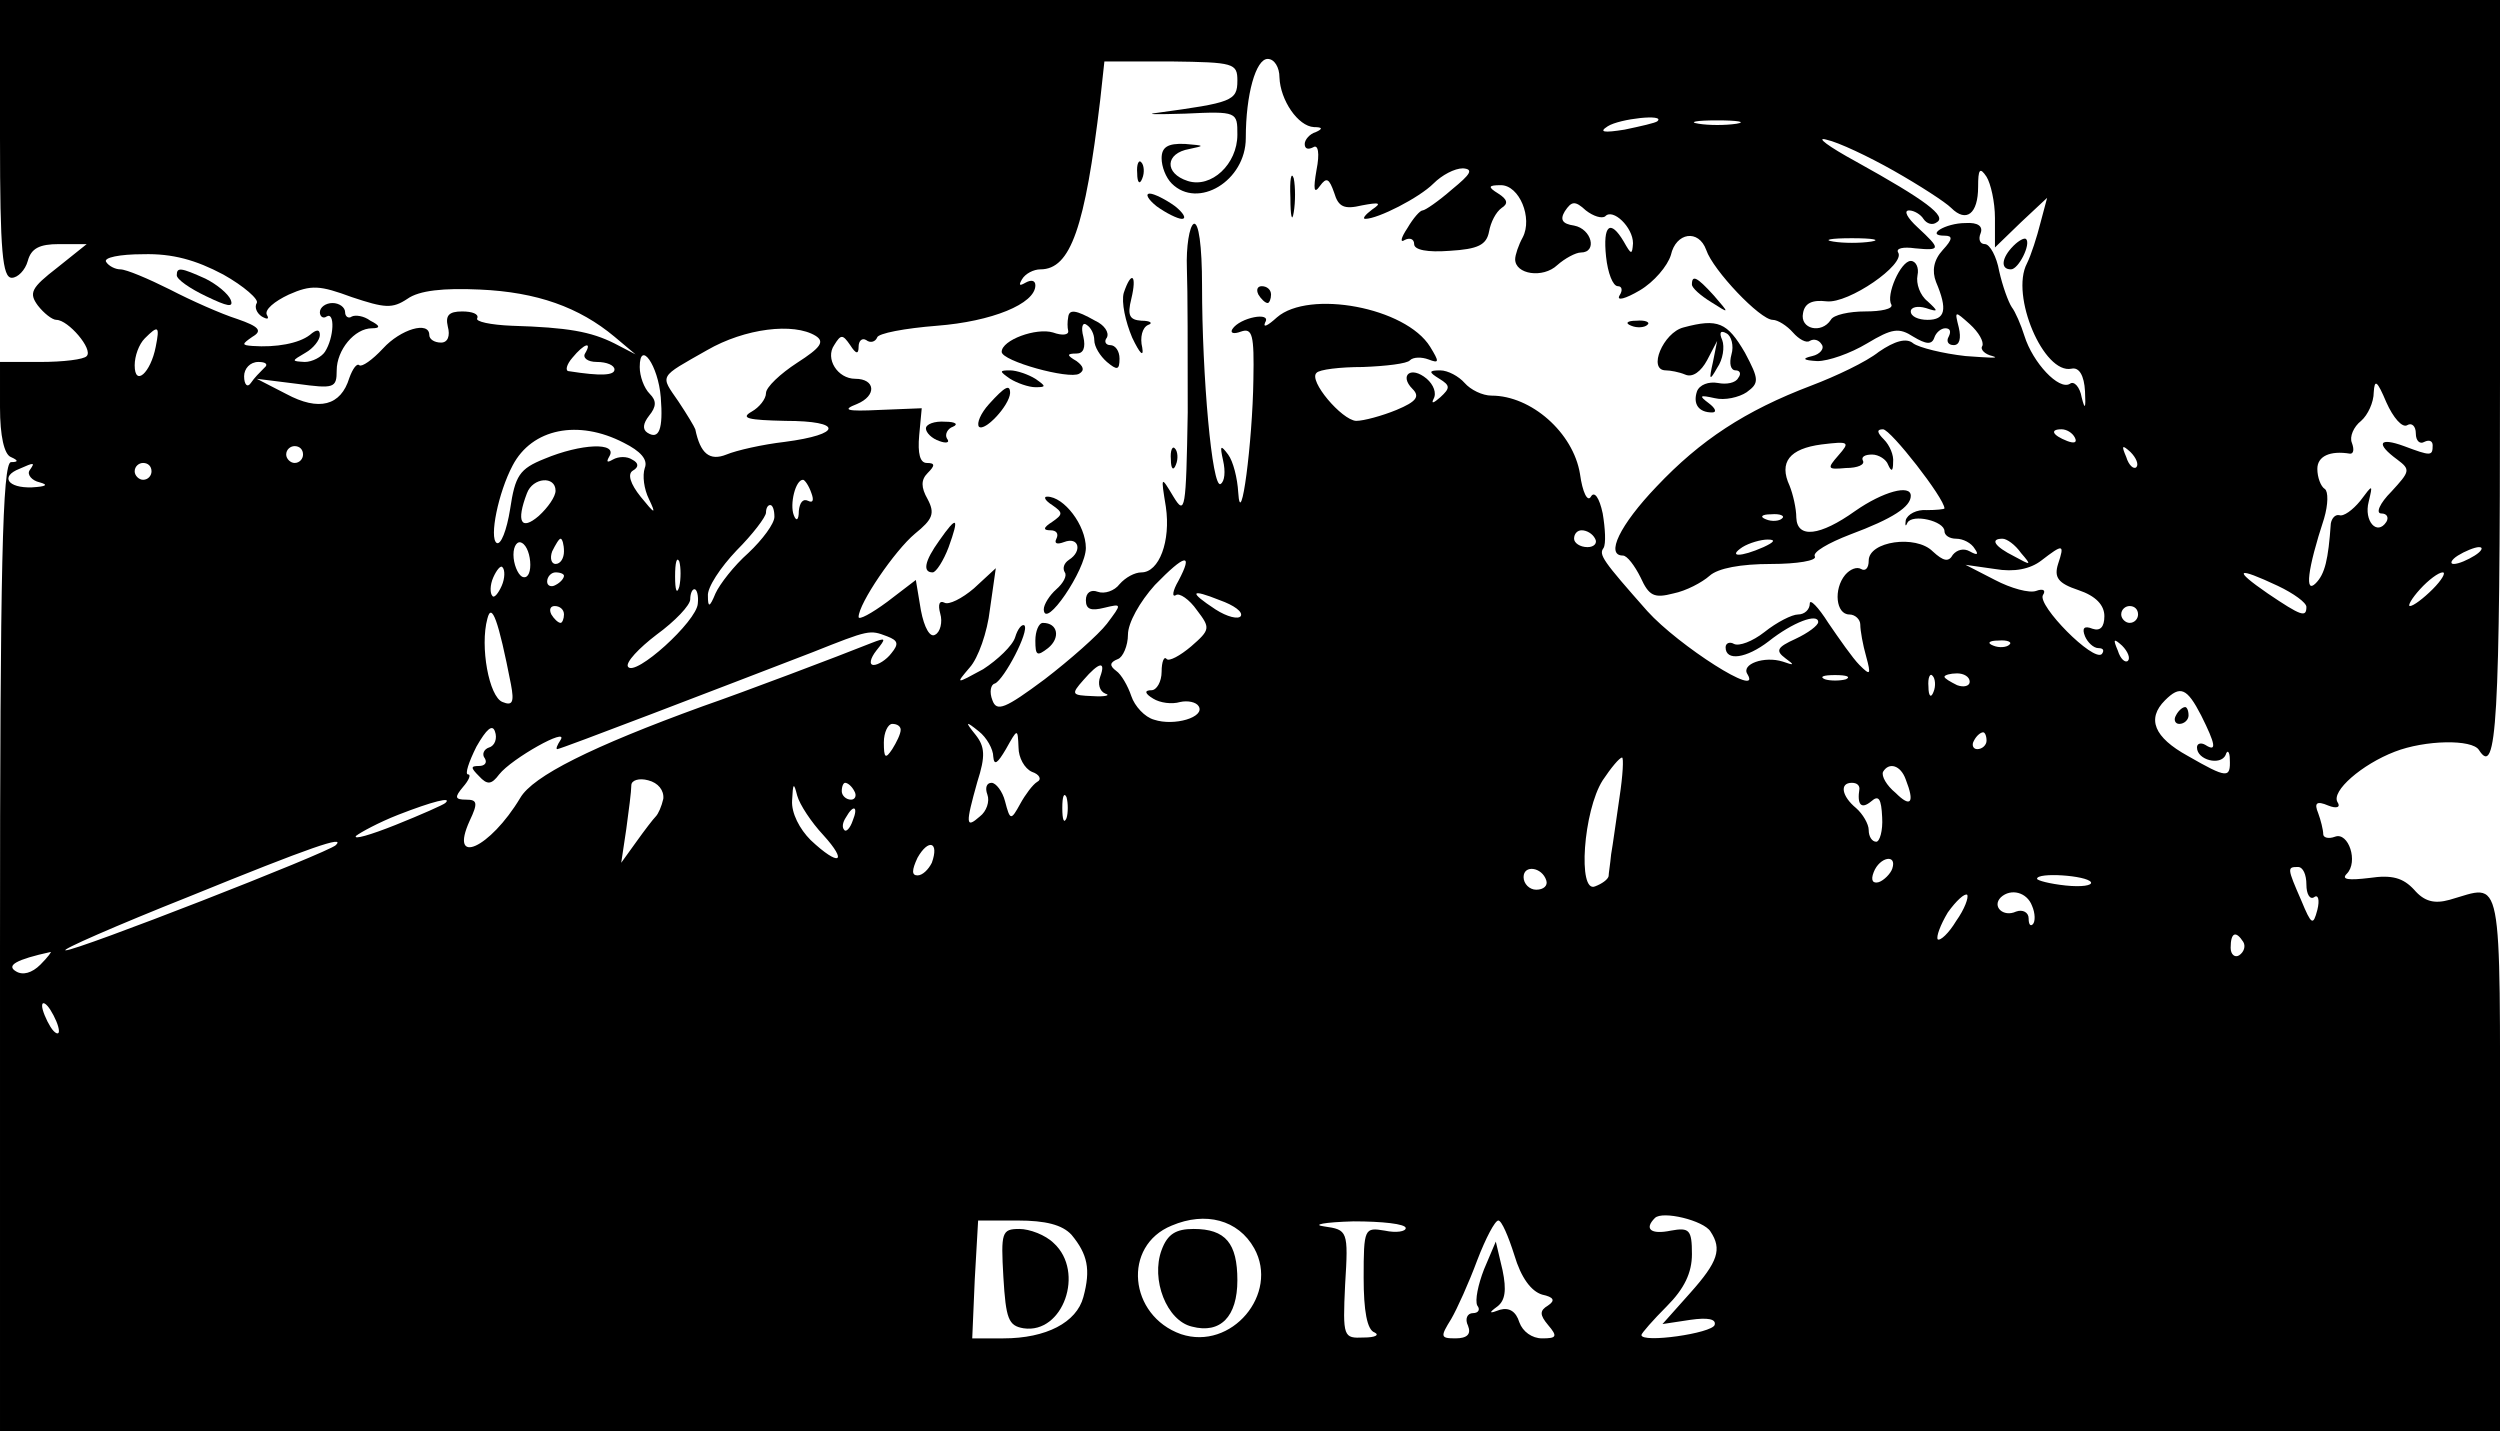 <?xml version="1.0" standalone="no"?>
<!DOCTYPE svg PUBLIC "-//W3C//DTD SVG 20010904//EN"
 "http://www.w3.org/TR/2001/REC-SVG-20010904/DTD/svg10.dtd">
<svg version="1.0" xmlns="http://www.w3.org/2000/svg"
 width="297pt" height="170pt" viewBox="0 0 297 170"
 preserveAspectRatio="xMidYMid meet">

<g transform="translate(0,170) scale(0.1,-0.1)"
fill="#000000" stroke="none">
<path d="M0 1535 c0 -134 3 -165 14 -165 7 0 16 9 19 20 4 15 14 20 37 20 l33
0 -35 -28 c-31 -24 -34 -30 -23 -45 7 -9 17 -17 22 -17 14 0 44 -35 36 -43 -3
-4 -28 -7 -55 -7 l-48 0 0 -54 c0 -34 5 -56 13 -59 9 -4 9 -6 0 -6 -10 -1 -13
-123 -13 -576 l0 -575 1485 0 1485 0 0 320 c0 353 4 329 -60 311 -18 -5 -30
-2 -42 12 -13 14 -26 18 -53 14 -25 -3 -34 -2 -27 5 14 14 2 50 -14 44 -8 -3
-14 -1 -14 3 0 5 -3 17 -6 25 -5 12 -2 15 12 9 10 -4 15 -2 11 4 -8 13 29 45
68 60 36 14 92 15 100 2 21 -33 25 30 25 441 l0 450 -1485 0 -1485 0 0 -165z
m1470 69 c0 -24 -7 -26 -95 -38 -16 -2 -2 -2 33 -1 62 3 62 2 62 -25 0 -35
-31 -64 -59 -55 -28 9 -27 33 2 38 19 4 18 4 -5 6 -21 1 -28 -4 -28 -17 0 -10
5 -23 12 -30 31 -31 88 3 88 54 0 52 12 94 26 94 8 0 14 -10 14 -22 1 -27 22
-58 41 -59 10 0 11 -2 2 -6 -7 -2 -13 -9 -13 -14 0 -6 4 -7 10 -4 6 4 8 -7 4
-27 -4 -23 -3 -29 4 -19 8 11 11 9 17 -8 5 -17 12 -20 33 -15 21 4 24 3 12 -5
-8 -6 -12 -11 -8 -11 15 0 64 25 81 42 10 10 25 18 35 18 13 -1 9 -7 -13 -25
-16 -14 -32 -25 -35 -25 -3 0 -11 -9 -18 -21 -8 -12 -9 -18 -3 -14 6 3 11 1
11 -5 0 -7 16 -10 42 -8 34 2 44 7 47 23 2 11 8 23 15 28 8 5 7 10 -4 17 -13
8 -12 10 3 10 22 0 38 -39 26 -62 -5 -9 -9 -21 -9 -26 0 -18 33 -23 50 -7 9 8
22 15 28 15 20 0 13 28 -8 32 -14 2 -17 7 -11 17 8 12 12 13 25 1 9 -7 19 -10
23 -7 9 10 33 -13 33 -32 -1 -14 -2 -14 -11 2 -16 27 -25 20 -21 -18 2 -19 8
-35 14 -35 5 0 6 -5 2 -11 -4 -7 7 -4 24 6 17 10 33 29 37 42 6 27 33 31 42 6
8 -24 64 -83 79 -83 6 0 17 -7 24 -15 7 -8 16 -13 20 -10 5 3 11 1 14 -4 4 -5
-2 -12 -11 -14 -13 -3 -11 -5 6 -6 13 0 39 9 59 21 30 18 38 19 55 8 15 -9 22
-10 25 -1 2 6 8 11 13 11 6 0 7 -4 4 -10 -3 -5 -1 -10 6 -10 7 0 9 8 6 21 -5
20 -5 20 13 4 11 -10 17 -21 15 -26 -3 -4 3 -10 12 -12 10 -3 -4 -2 -32 0 -27
3 -55 10 -62 15 -8 7 -22 3 -41 -10 -15 -12 -51 -29 -80 -40 -79 -30 -132 -65
-184 -120 -44 -46 -61 -82 -40 -82 5 0 14 -12 21 -26 10 -22 16 -25 39 -19 15
3 34 13 43 21 10 9 37 14 73 14 31 0 55 4 52 9 -3 5 16 16 42 26 51 19 72 33
72 46 0 14 -33 5 -66 -18 -42 -30 -69 -33 -70 -8 0 11 -4 28 -8 38 -13 28 0
44 38 49 33 4 34 3 20 -13 -14 -16 -13 -17 9 -15 14 0 23 4 20 9 -2 4 2 7 11
7 8 0 17 -6 19 -12 4 -9 6 -8 6 3 1 8 -4 20 -11 27 -8 8 -9 12 -1 12 9 0 73
-82 73 -94 0 -1 -10 -2 -21 -2 -12 1 -23 -5 -25 -12 -1 -7 0 -8 2 -3 6 11 44
2 44 -10 0 -5 6 -9 14 -9 8 0 18 -5 22 -12 5 -7 3 -8 -6 -3 -7 4 -15 2 -20 -4
-5 -9 -11 -8 -24 4 -20 20 -76 12 -76 -11 0 -9 -4 -13 -9 -10 -5 3 -13 0 -19
-7 -14 -17 -11 -47 5 -47 7 0 13 -6 13 -12 0 -7 3 -24 7 -38 6 -22 5 -23 -8
-10 -8 8 -24 31 -37 50 -12 19 -22 29 -22 23 0 -7 -6 -13 -14 -13 -7 0 -25 -9
-40 -21 -14 -11 -30 -17 -36 -14 -5 3 -10 1 -10 -4 0 -17 25 -13 51 7 29 23
59 34 59 23 0 -4 -12 -13 -27 -20 -22 -10 -24 -14 -12 -23 11 -8 11 -9 -3 -4
-22 7 -50 -3 -42 -15 18 -30 -82 34 -119 75 -53 60 -58 67 -52 75 3 5 2 23 -1
41 -4 19 -10 27 -14 20 -4 -7 -10 5 -13 27 -8 49 -58 93 -105 93 -11 0 -25 7
-32 15 -7 8 -20 15 -29 15 -14 0 -14 -2 -1 -10 13 -8 13 -11 1 -22 -8 -7 -11
-8 -8 -2 4 7 0 17 -8 24 -19 16 -33 4 -17 -12 9 -9 5 -15 -19 -25 -17 -7 -39
-13 -48 -13 -17 1 -57 48 -47 57 3 4 28 7 55 7 27 1 53 4 56 8 4 4 14 4 22 1
13 -5 13 -3 2 15 -29 47 -144 68 -182 35 -11 -10 -17 -13 -14 -6 8 13 -30 6
-39 -8 -3 -5 2 -6 10 -3 14 5 16 -4 15 -57 -1 -74 -15 -182 -18 -134 -1 17 -6
37 -12 45 -9 12 -10 11 -6 -7 3 -13 2 -25 -3 -28 -10 -6 -22 128 -22 236 0 47
-4 76 -10 73 -5 -3 -9 -27 -8 -53 1 -25 1 -102 1 -171 -2 -116 -3 -123 -17
-100 -15 25 -15 25 -9 -12 6 -41 -8 -78 -29 -78 -8 0 -19 -6 -26 -14 -6 -8
-18 -12 -26 -9 -8 3 -14 -1 -14 -10 0 -11 6 -13 22 -9 21 5 21 5 3 -19 -10
-13 -44 -43 -74 -66 -47 -35 -57 -39 -62 -25 -4 10 -2 19 3 20 11 5 41 62 35
69 -3 2 -8 -4 -11 -14 -3 -10 -21 -27 -38 -38 -33 -18 -33 -18 -16 2 10 11 21
42 24 69 l7 49 -26 -24 c-14 -12 -30 -20 -35 -17 -6 3 -8 -2 -5 -13 3 -10 0
-22 -6 -25 -6 -4 -13 8 -17 29 l-6 36 -34 -26 c-19 -14 -34 -22 -34 -18 0 16
43 79 67 99 21 17 24 24 15 41 -8 14 -8 23 0 31 9 9 9 12 -1 12 -8 0 -11 11
-9 33 l3 32 -50 -2 c-40 -2 -45 0 -27 7 24 10 22 30 -2 30 -21 0 -36 24 -25
40 8 13 10 13 19 0 7 -11 10 -11 10 -2 0 7 4 11 9 8 5 -4 11 -2 13 3 1 5 33
11 71 14 65 5 117 26 117 48 0 6 -5 7 -12 3 -7 -4 -8 -3 -4 4 4 7 14 12 22 12
36 0 53 50 71 201 l5 46 79 0 c75 -1 79 -2 79 -23z m499 -48 c-2 -2 -20 -6
-39 -10 -25 -4 -31 -3 -20 4 14 9 69 15 59 6z m94 -3 c-13 -2 -33 -2 -45 0
-13 2 -3 4 22 4 25 0 35 -2 23 -4z m187 -56 c30 -17 61 -37 68 -44 18 -18 32
-7 32 25 0 21 2 24 10 12 5 -8 10 -30 10 -49 l0 -35 31 30 31 29 -8 -30 c-4
-16 -11 -38 -16 -48 -20 -38 20 -132 53 -125 9 2 15 -8 16 -27 1 -20 0 -23 -4
-7 -2 12 -9 20 -14 16 -13 -8 -44 25 -54 57 -4 13 -11 29 -15 34 -4 6 -11 25
-15 43 -3 17 -11 32 -17 32 -6 0 -8 6 -5 13 3 8 -3 13 -18 12 -24 0 -48 -15
-25 -15 10 0 10 -4 -2 -17 -11 -12 -13 -25 -8 -38 14 -33 11 -45 -10 -45 -11
0 -20 4 -20 10 0 5 8 7 18 4 15 -5 15 -4 2 8 -9 7 -14 21 -12 31 2 9 -2 17 -8
17 -12 0 -30 -41 -23 -52 2 -5 -12 -8 -31 -8 -19 0 -38 -4 -41 -10 -11 -17
-37 -11 -33 8 2 12 11 16 28 14 26 -3 94 44 85 58 -3 5 6 7 20 5 31 -3 31 -1
3 25 -12 11 -17 20 -10 20 6 0 14 -5 17 -10 4 -6 11 -8 16 -4 12 7 -13 26 -96
72 -33 18 -49 30 -35 26 14 -3 50 -20 80 -37z m-27 -84 c-13 -2 -33 -2 -45 0
-13 2 -3 4 22 4 25 0 35 -2 23 -4z m-1958 -39 c25 -14 43 -30 40 -34 -3 -5 0
-12 6 -16 7 -4 9 -3 6 2 -3 6 9 16 26 24 27 12 37 11 75 -3 39 -13 48 -14 66
-2 14 10 43 13 86 11 68 -3 118 -21 160 -56 l25 -21 -25 13 c-28 14 -55 19
-122 21 -25 1 -44 5 -41 9 2 5 -6 8 -18 8 -16 0 -20 -5 -17 -18 3 -11 0 -19
-8 -19 -8 0 -14 4 -14 9 0 17 -34 7 -55 -16 -13 -14 -25 -22 -28 -20 -3 3 -8
-4 -12 -15 -10 -33 -36 -40 -75 -19 l-35 18 48 -6 c44 -6 47 -5 47 16 0 24 21
50 42 50 10 0 10 3 -2 9 -8 6 -18 7 -22 5 -4 -3 -8 0 -8 5 0 6 -7 11 -15 11
-8 0 -15 -5 -15 -11 0 -5 4 -8 8 -5 10 6 9 -25 -2 -42 -4 -6 -15 -12 -24 -12
-16 1 -16 1 1 11 9 5 17 15 17 21 0 7 -4 7 -12 0 -13 -10 -40 -15 -68 -13 -13
1 -13 2 0 11 12 7 8 12 -18 21 -19 6 -55 22 -80 35 -26 13 -52 24 -59 24 -6 0
-14 4 -17 9 -3 5 16 9 44 9 35 1 63 -7 95 -24z m-80 -86 c-6 -31 -25 -48 -25
-22 0 11 5 25 12 32 16 16 18 15 13 -10z m784 13 c11 -7 6 -14 -22 -32 -20
-13 -37 -29 -37 -36 0 -7 -8 -17 -17 -22 -14 -8 -4 -10 40 -11 69 0 68 -16 -1
-25 -26 -3 -57 -10 -69 -15 -20 -8 -31 1 -37 30 -1 3 -10 18 -20 33 -22 32
-24 28 34 61 45 26 103 33 129 17z m-274 -21 c-3 -5 3 -10 14 -10 12 0 21 -4
21 -9 0 -7 -16 -8 -54 -2 -5 0 -3 8 4 16 14 17 24 20 15 5z m90 -52 c3 -38 -2
-51 -16 -42 -6 4 -5 11 2 20 9 11 9 18 1 26 -7 7 -12 21 -12 32 0 33 22 2 25
-36z m-471 35 c-5 -5 -12 -12 -16 -18 -4 -6 -8 -2 -8 8 0 9 7 17 17 17 9 0 12
-3 7 -7z m2546 -68 c5 3 10 -1 10 -10 0 -9 5 -13 10 -10 6 3 10 1 10 -4 0 -13
-2 -13 -34 -1 -30 11 -34 3 -8 -16 16 -12 15 -14 -7 -38 -14 -14 -19 -26 -12
-26 7 0 9 -5 6 -10 -11 -17 -27 1 -21 24 5 21 5 21 -10 1 -9 -11 -20 -19 -25
-17 -5 1 -9 -4 -10 -10 -3 -43 -7 -60 -18 -71 -13 -13 -10 16 10 77 5 17 5 32
1 35 -5 3 -9 14 -9 24 0 15 15 22 39 18 4 0 5 5 2 13 -3 7 2 19 11 26 8 7 15
22 15 34 1 16 4 14 15 -12 8 -18 19 -31 25 -27z m-2119 -21 c20 -10 29 -20 25
-30 -3 -9 -1 -25 5 -37 9 -19 7 -18 -10 3 -12 15 -16 27 -9 31 7 4 7 9 -1 13
-6 4 -16 4 -23 0 -7 -4 -8 -3 -4 4 10 17 -34 15 -77 -3 -30 -12 -35 -20 -41
-60 -4 -25 -11 -43 -16 -40 -9 6 2 60 19 92 23 44 78 55 132 27z m1724 6 c3
-6 -1 -7 -9 -4 -18 7 -21 14 -7 14 6 0 13 -4 16 -10z m-2105 -20 c0 -5 -4 -10
-10 -10 -5 0 -10 5 -10 10 0 6 5 10 10 10 6 0 10 -4 10 -10z m2178 -15 c-3 -3
-9 2 -12 12 -6 14 -5 15 5 6 7 -7 10 -15 7 -18z m-2503 -4 c-3 -5 3 -12 12
-14 11 -3 8 -5 -9 -6 -29 -1 -38 13 -15 22 18 8 19 8 12 -2z m145 -1 c0 -5 -4
-10 -10 -10 -5 0 -10 5 -10 10 0 6 5 10 10 10 6 0 10 -4 10 -10z m480 -23 c0
-7 -9 -20 -20 -30 -21 -18 -27 -7 -14 27 7 19 34 21 34 3z m304 -3 c3 -8 2
-12 -4 -9 -6 3 -10 -2 -11 -12 0 -11 -3 -13 -6 -5 -5 13 2 42 11 42 2 0 7 -7
10 -16z m-44 -28 c0 -8 -14 -27 -31 -43 -17 -15 -34 -37 -39 -48 -7 -17 -9
-17 -9 -3 -1 10 15 34 34 54 19 19 35 40 35 45 0 5 2 9 5 9 3 0 5 -6 5 -14z
m1197 -2 c-3 -3 -12 -4 -19 -1 -8 3 -5 6 6 6 11 1 17 -2 13 -5z m-222 -24 c3
-5 -1 -10 -9 -10 -9 0 -16 5 -16 10 0 6 4 10 9 10 6 0 13 -4 16 -10z m-1265
-31 c0 -11 -4 -17 -10 -14 -5 3 -10 15 -10 26 0 11 5 17 10 14 6 -3 10 -15 10
-26z m40 16 c0 -8 -4 -15 -10 -15 -5 0 -7 7 -4 15 4 8 8 15 10 15 2 0 4 -7 4
-15z m1425 5 c-27 -12 -43 -12 -25 0 8 5 22 9 30 9 10 0 8 -3 -5 -9z m306 -7
c13 -15 12 -15 -8 -4 -24 12 -29 21 -14 21 5 0 15 -7 22 -17z m44 -13 c-5 -16
0 -23 24 -31 21 -7 31 -18 31 -31 0 -13 -5 -18 -14 -15 -10 4 -13 1 -9 -9 3
-7 10 -14 16 -14 6 0 7 -3 4 -7 -10 -10 -77 58 -70 70 4 6 0 8 -8 5 -8 -3 -30
3 -49 13 l-35 18 35 -5 c23 -4 42 0 55 10 26 20 28 20 20 -4z m495 10 c-8 -5
-19 -10 -25 -10 -5 0 -3 5 5 10 8 5 20 10 25 10 6 0 3 -5 -5 -10z m-2133 -37
c-3 -10 -5 -4 -5 12 0 17 2 24 5 18 2 -7 2 -21 0 -30z m593 7 c-7 -12 -8 -20
-3 -17 4 3 16 -5 25 -18 16 -21 16 -23 -7 -43 -13 -11 -26 -18 -29 -15 -3 4
-6 -3 -6 -15 0 -12 -6 -22 -12 -22 -9 0 -8 -4 2 -10 8 -5 22 -7 32 -4 9 2 19
0 22 -5 8 -13 -29 -24 -53 -16 -11 3 -23 16 -27 28 -4 12 -12 26 -18 30 -8 6
-8 10 2 14 6 2 12 16 12 29 0 14 14 39 32 59 36 37 46 39 28 5z m-804 -6 c-4
-9 -9 -15 -11 -12 -3 3 -3 13 1 22 4 9 9 15 11 12 3 -3 3 -13 -1 -22z m74 12
c0 -3 -4 -8 -10 -11 -5 -3 -10 -1 -10 4 0 6 5 11 10 11 6 0 10 -2 10 -4z
m2036 -12 c19 -9 34 -20 34 -25 0 -13 -6 -11 -46 16 -42 29 -37 32 12 9z m184
-4 c-11 -11 -23 -20 -27 -20 -3 0 2 9 12 20 10 11 22 20 27 20 4 0 -1 -9 -12
-20z m-2061 -17 c-1 -21 -75 -88 -83 -75 -3 5 13 22 34 38 22 16 40 35 40 42
0 6 2 12 5 12 3 0 5 -8 4 -17z m645 -15 c-3 -4 -16 -1 -30 8 -32 21 -30 25 5
11 17 -6 28 -14 25 -19z m-867 -81 c4 -21 2 -26 -10 -21 -16 6 -27 66 -18 99
5 20 13 -1 28 -78z m63 83 c0 -5 -2 -10 -4 -10 -3 0 -8 5 -11 10 -3 6 -1 10 4
10 6 0 11 -4 11 -10z m1870 0 c0 -5 -4 -10 -10 -10 -5 0 -10 5 -10 10 0 6 5
10 10 10 6 0 10 -4 10 -10z m-1486 -26 c13 -5 14 -9 5 -20 -6 -8 -16 -14 -21
-14 -6 0 -4 8 3 17 12 15 12 16 -6 9 -40 -16 -151 -58 -200 -75 -132 -48 -202
-83 -217 -109 -36 -60 -85 -82 -60 -27 10 21 9 25 -4 25 -14 0 -14 3 -4 15 7
8 10 15 6 15 -4 0 1 15 10 33 12 21 19 27 22 18 3 -8 0 -17 -7 -19 -6 -2 -9
-8 -5 -13 3 -5 0 -9 -7 -9 -10 0 -10 -2 0 -12 10 -11 15 -10 24 2 15 19 83 57
73 41 -4 -6 -6 -11 -4 -11 4 0 194 73 303 115 68 27 68 27 89 19z m1333 -10
c-3 -3 -12 -4 -19 -1 -8 3 -5 6 6 6 11 1 17 -2 13 -5z m141 -19 c-3 -3 -9 2
-12 12 -6 14 -5 15 5 6 7 -7 10 -15 7 -18z m-1221 -19 c-3 -8 -1 -17 6 -20 7
-2 0 -4 -15 -3 -25 1 -26 2 -11 19 19 22 27 23 20 4z m886 -3 c-7 -2 -19 -2
-25 0 -7 3 -2 5 12 5 14 0 19 -2 13 -5z m104 -15 c-3 -8 -6 -5 -6 6 -1 11 2
17 5 13 3 -3 4 -12 1 -19z m43 12 c0 -5 -7 -7 -15 -4 -8 4 -15 8 -15 10 0 2 7
4 15 4 8 0 15 -4 15 -10z m275 -40 c17 -34 19 -44 5 -35 -5 3 -10 2 -10 -3 0
-15 28 -22 34 -9 2 7 5 4 5 -5 1 -23 -3 -23 -50 4 -40 22 -49 44 -27 66 18 18
26 15 43 -18z m-1545 -17 c0 -5 -5 -15 -10 -23 -8 -12 -10 -11 -10 8 0 12 5
22 10 22 6 0 10 -3 10 -7z m110 -32 c1 -11 5 -8 15 9 14 25 14 25 15 2 0 -12
7 -25 16 -29 9 -3 12 -9 6 -12 -5 -3 -14 -15 -20 -26 -11 -20 -12 -20 -18 3
-3 12 -11 22 -16 22 -6 0 -8 -6 -5 -14 3 -8 -1 -20 -9 -26 -17 -15 -17 -9 -3
41 10 31 9 42 -2 56 -13 16 -12 17 4 4 9 -7 17 -21 17 -30z m1180 19 c0 -5 -5
-10 -11 -10 -5 0 -7 5 -4 10 3 6 8 10 11 10 2 0 4 -4 4 -10z m-436 -67 c-4
-27 -8 -57 -10 -68 -1 -11 -3 -23 -3 -26 -1 -4 -8 -9 -16 -12 -21 -9 -14 90 9
126 10 15 20 27 23 27 2 0 1 -21 -3 -47z m340 21 c11 -28 6 -34 -12 -16 -11 9
-17 20 -15 25 7 12 21 8 27 -9z m-1476 -23 c-2 -9 -6 -18 -9 -21 -3 -3 -13
-16 -23 -30 l-18 -25 6 40 c3 22 6 45 6 52 0 6 9 9 20 6 12 -3 19 -12 18 -22z
m190 -43 c30 -33 19 -38 -15 -6 -13 13 -23 32 -22 47 1 21 2 22 6 6 3 -11 17
-32 31 -47z m37 52 c3 -5 1 -10 -4 -10 -6 0 -11 5 -11 10 0 6 2 10 4 10 3 0 8
-4 11 -10z m1194 3 c-3 -19 2 -25 14 -15 9 8 12 3 13 -19 1 -16 -3 -29 -7 -29
-5 0 -9 6 -9 14 0 7 -7 19 -15 26 -17 14 -20 30 -5 30 6 0 9 -3 9 -7z m-942
-35 c-3 -7 -5 -2 -5 12 0 14 2 19 5 13 2 -7 2 -19 0 -25z m-738 18 c-2 -2 -29
-14 -59 -26 -30 -12 -51 -18 -47 -13 5 4 27 16 50 25 41 16 65 22 56 14z m484
-21 c-3 -9 -8 -14 -10 -11 -3 3 -2 9 2 15 9 16 15 13 8 -4z m-614 -29 c-9 -9
-309 -126 -321 -125 -7 0 59 29 147 64 145 59 186 73 174 61z m708 -21 c-4 -8
-11 -15 -17 -15 -7 0 -7 6 0 21 13 23 26 19 17 -6z m1141 -7 c-2 -6 -10 -14
-16 -16 -7 -2 -10 2 -6 12 7 18 28 22 22 4z m-411 -14 c2 -6 -3 -11 -12 -11
-8 0 -15 7 -15 15 0 15 22 12 27 -4z m903 -5 c0 -11 4 -18 9 -15 5 4 7 -3 4
-15 -5 -19 -7 -18 -19 11 -17 39 -17 40 -4 40 6 0 10 -9 10 -21z m-256 3 c2
-4 -11 -6 -30 -4 -19 2 -34 6 -34 8 0 8 59 4 64 -4z m-160 -46 c-9 -15 -19
-24 -22 -22 -2 3 3 17 12 32 10 14 20 23 23 21 2 -3 -3 -17 -13 -31z m90 18
c4 -9 4 -19 1 -22 -3 -3 -5 0 -5 7 0 7 -7 11 -15 8 -15 -7 -29 6 -18 17 12 11
31 6 37 -10z m251 -43 c3 -5 1 -12 -5 -16 -5 -3 -10 1 -10 9 0 18 6 21 15 7z
m-2617 -27 c-10 -10 -21 -13 -29 -8 -12 7 0 14 41 23 2 1 -3 -6 -12 -15z m22
-79 c0 -5 -5 -3 -10 5 -5 8 -10 20 -10 25 0 6 5 3 10 -5 5 -8 10 -19 10 -25z
m1420 -258 c30 -54 -27 -122 -87 -102 -62 22 -70 105 -11 129 40 17 79 7 98
-27z m542 20 c14 -21 9 -36 -24 -73 l-33 -37 33 5 c21 3 31 1 29 -6 -3 -10
-87 -22 -87 -12 0 2 14 18 30 34 21 21 30 40 30 62 0 29 -3 32 -25 28 -24 -5
-32 2 -19 15 9 9 58 -3 66 -16z m-759 -4 c19 -23 23 -41 14 -74 -8 -30 -44
-49 -95 -49 l-37 0 3 70 4 70 47 0 c33 0 53 -5 64 -17z m397 8 c0 -4 -11 -6
-25 -3 -24 4 -25 3 -25 -56 0 -39 4 -62 13 -65 6 -3 1 -6 -13 -6 -24 -1 -25 0
-22 63 4 64 3 65 -25 69 -15 2 0 5 35 6 34 0 62 -3 62 -8z m129 -32 c8 -27 20
-43 33 -47 14 -3 16 -7 7 -13 -10 -6 -10 -11 0 -23 12 -14 10 -16 -7 -16 -12
0 -23 8 -27 19 -4 13 -12 18 -23 15 -13 -5 -14 -4 -3 4 9 7 11 19 6 43 l-8 34
-14 -33 c-7 -18 -11 -37 -8 -43 4 -5 1 -9 -5 -9 -7 0 -10 -7 -6 -15 4 -10 -1
-15 -15 -15 -18 0 -18 2 -5 23 7 12 21 43 31 70 10 26 21 47 25 47 4 0 12 -19
19 -41z"/>
<path d="M1351 1494 c0 -11 3 -14 6 -6 3 7 2 16 -1 19 -3 4 -6 -2 -5 -13z"/>
<path d="M1533 1465 c0 -22 2 -30 4 -17 2 12 2 30 0 40 -3 9 -5 -1 -4 -23z"/>
<path d="M1374 1455 c11 -8 25 -15 30 -15 6 0 2 7 -8 15 -11 8 -25 15 -30 15
-6 0 -2 -7 8 -15z"/>
<path d="M1335 1352 c-3 -11 2 -34 10 -53 9 -19 14 -24 12 -12 -3 12 0 24 7
27 6 2 3 5 -8 5 -14 1 -17 6 -12 26 7 29 0 34 -9 7z"/>
<path d="M2010 1362 c0 -4 10 -13 23 -21 22 -14 22 -14 3 8 -20 22 -26 25 -26
13z"/>
<path d="M1495 1350 c3 -5 8 -10 11 -10 2 0 4 5 4 10 0 6 -5 10 -11 10 -5 0
-7 -4 -4 -10z"/>
<path d="M1269 1323 c-1 -5 -1 -12 0 -16 1 -5 -7 -6 -18 -2 -20 6 -61 -9 -61
-23 0 -11 80 -33 92 -26 7 4 5 9 -3 15 -12 7 -12 9 0 9 8 0 11 7 8 20 -3 11
-1 18 4 14 5 -3 9 -11 9 -18 0 -8 7 -19 15 -26 12 -10 15 -10 15 4 0 9 -5 16
-11 16 -5 0 -8 4 -4 9 3 6 -3 15 -14 20 -23 13 -31 14 -32 4z"/>
<path d="M1938 1313 c7 -3 16 -2 19 1 4 3 -2 6 -13 5 -11 0 -14 -3 -6 -6z"/>
<path d="M2000 1311 c-24 -6 -43 -51 -21 -51 5 0 16 -2 23 -5 9 -4 19 4 26 17
l12 23 -5 -25 c-5 -22 -4 -23 5 -7 7 10 9 25 6 33 -4 9 -2 12 5 8 6 -3 9 -15
6 -25 -3 -11 -1 -19 5 -19 5 0 7 -4 3 -9 -3 -6 -14 -8 -24 -6 -11 2 -22 -2
-25 -10 -5 -15 2 -25 18 -25 6 0 4 5 -4 11 -12 9 -11 10 7 6 12 -3 29 1 38 7
15 11 15 15 -2 47 -21 36 -32 41 -73 30z"/>
<path d="M1200 1250 c8 -5 22 -10 30 -10 13 0 13 1 0 10 -8 5 -22 10 -30 10
-13 0 -13 -1 0 -10z"/>
<path d="M1175 1220 c-10 -11 -15 -23 -12 -27 7 -6 36 25 37 40 0 11 -6 8 -25
-13z"/>
<path d="M1100 1191 c0 -5 7 -12 16 -15 8 -3 13 -2 9 3 -3 5 1 12 7 14 7 3 3
6 -9 6 -13 1 -23 -3 -23 -8z"/>
<path d="M1391 1154 c0 -11 3 -14 6 -6 3 7 2 16 -1 19 -3 4 -6 -2 -5 -13z"/>
<path d="M1250 1100 c13 -9 13 -11 0 -20 -11 -7 -11 -10 -2 -10 7 0 10 -4 7
-10 -3 -6 1 -7 9 -4 18 7 22 -11 6 -21 -6 -4 -8 -10 -5 -15 3 -4 -2 -13 -10
-20 -8 -7 -15 -18 -15 -24 1 -25 50 47 50 73 0 27 -26 61 -46 61 -5 0 -2 -5 6
-10z"/>
<path d="M1116 1058 c-18 -25 -20 -38 -8 -38 4 0 13 14 19 30 13 36 10 38 -11
8z"/>
<path d="M1230 939 c0 -18 2 -19 15 -9 15 12 12 30 -6 30 -5 0 -9 -10 -9 -21z"/>
<path d="M2392 1408 c-14 -14 -16 -28 -3 -28 9 0 24 30 18 36 -2 2 -9 -2 -15
-8z"/>
<path d="M210 1373 c0 -5 16 -16 35 -25 25 -12 33 -14 29 -4 -3 7 -16 18 -30
25 -29 13 -34 14 -34 4z"/>
<path d="M2585 850 c-3 -5 -1 -10 4 -10 6 0 11 5 11 10 0 6 -2 10 -4 10 -3 0
-8 -4 -11 -10z"/>
<path d="M1380 215 c-13 -35 6 -84 36 -91 34 -9 54 12 54 55 0 44 -14 61 -52
61 -21 0 -31 -6 -38 -25z"/>
<path d="M1192 183 c3 -50 6 -58 24 -61 47 -7 73 67 36 101 -10 10 -29 17 -41
17 -21 0 -22 -4 -19 -57z"/>
</g>
</svg>
